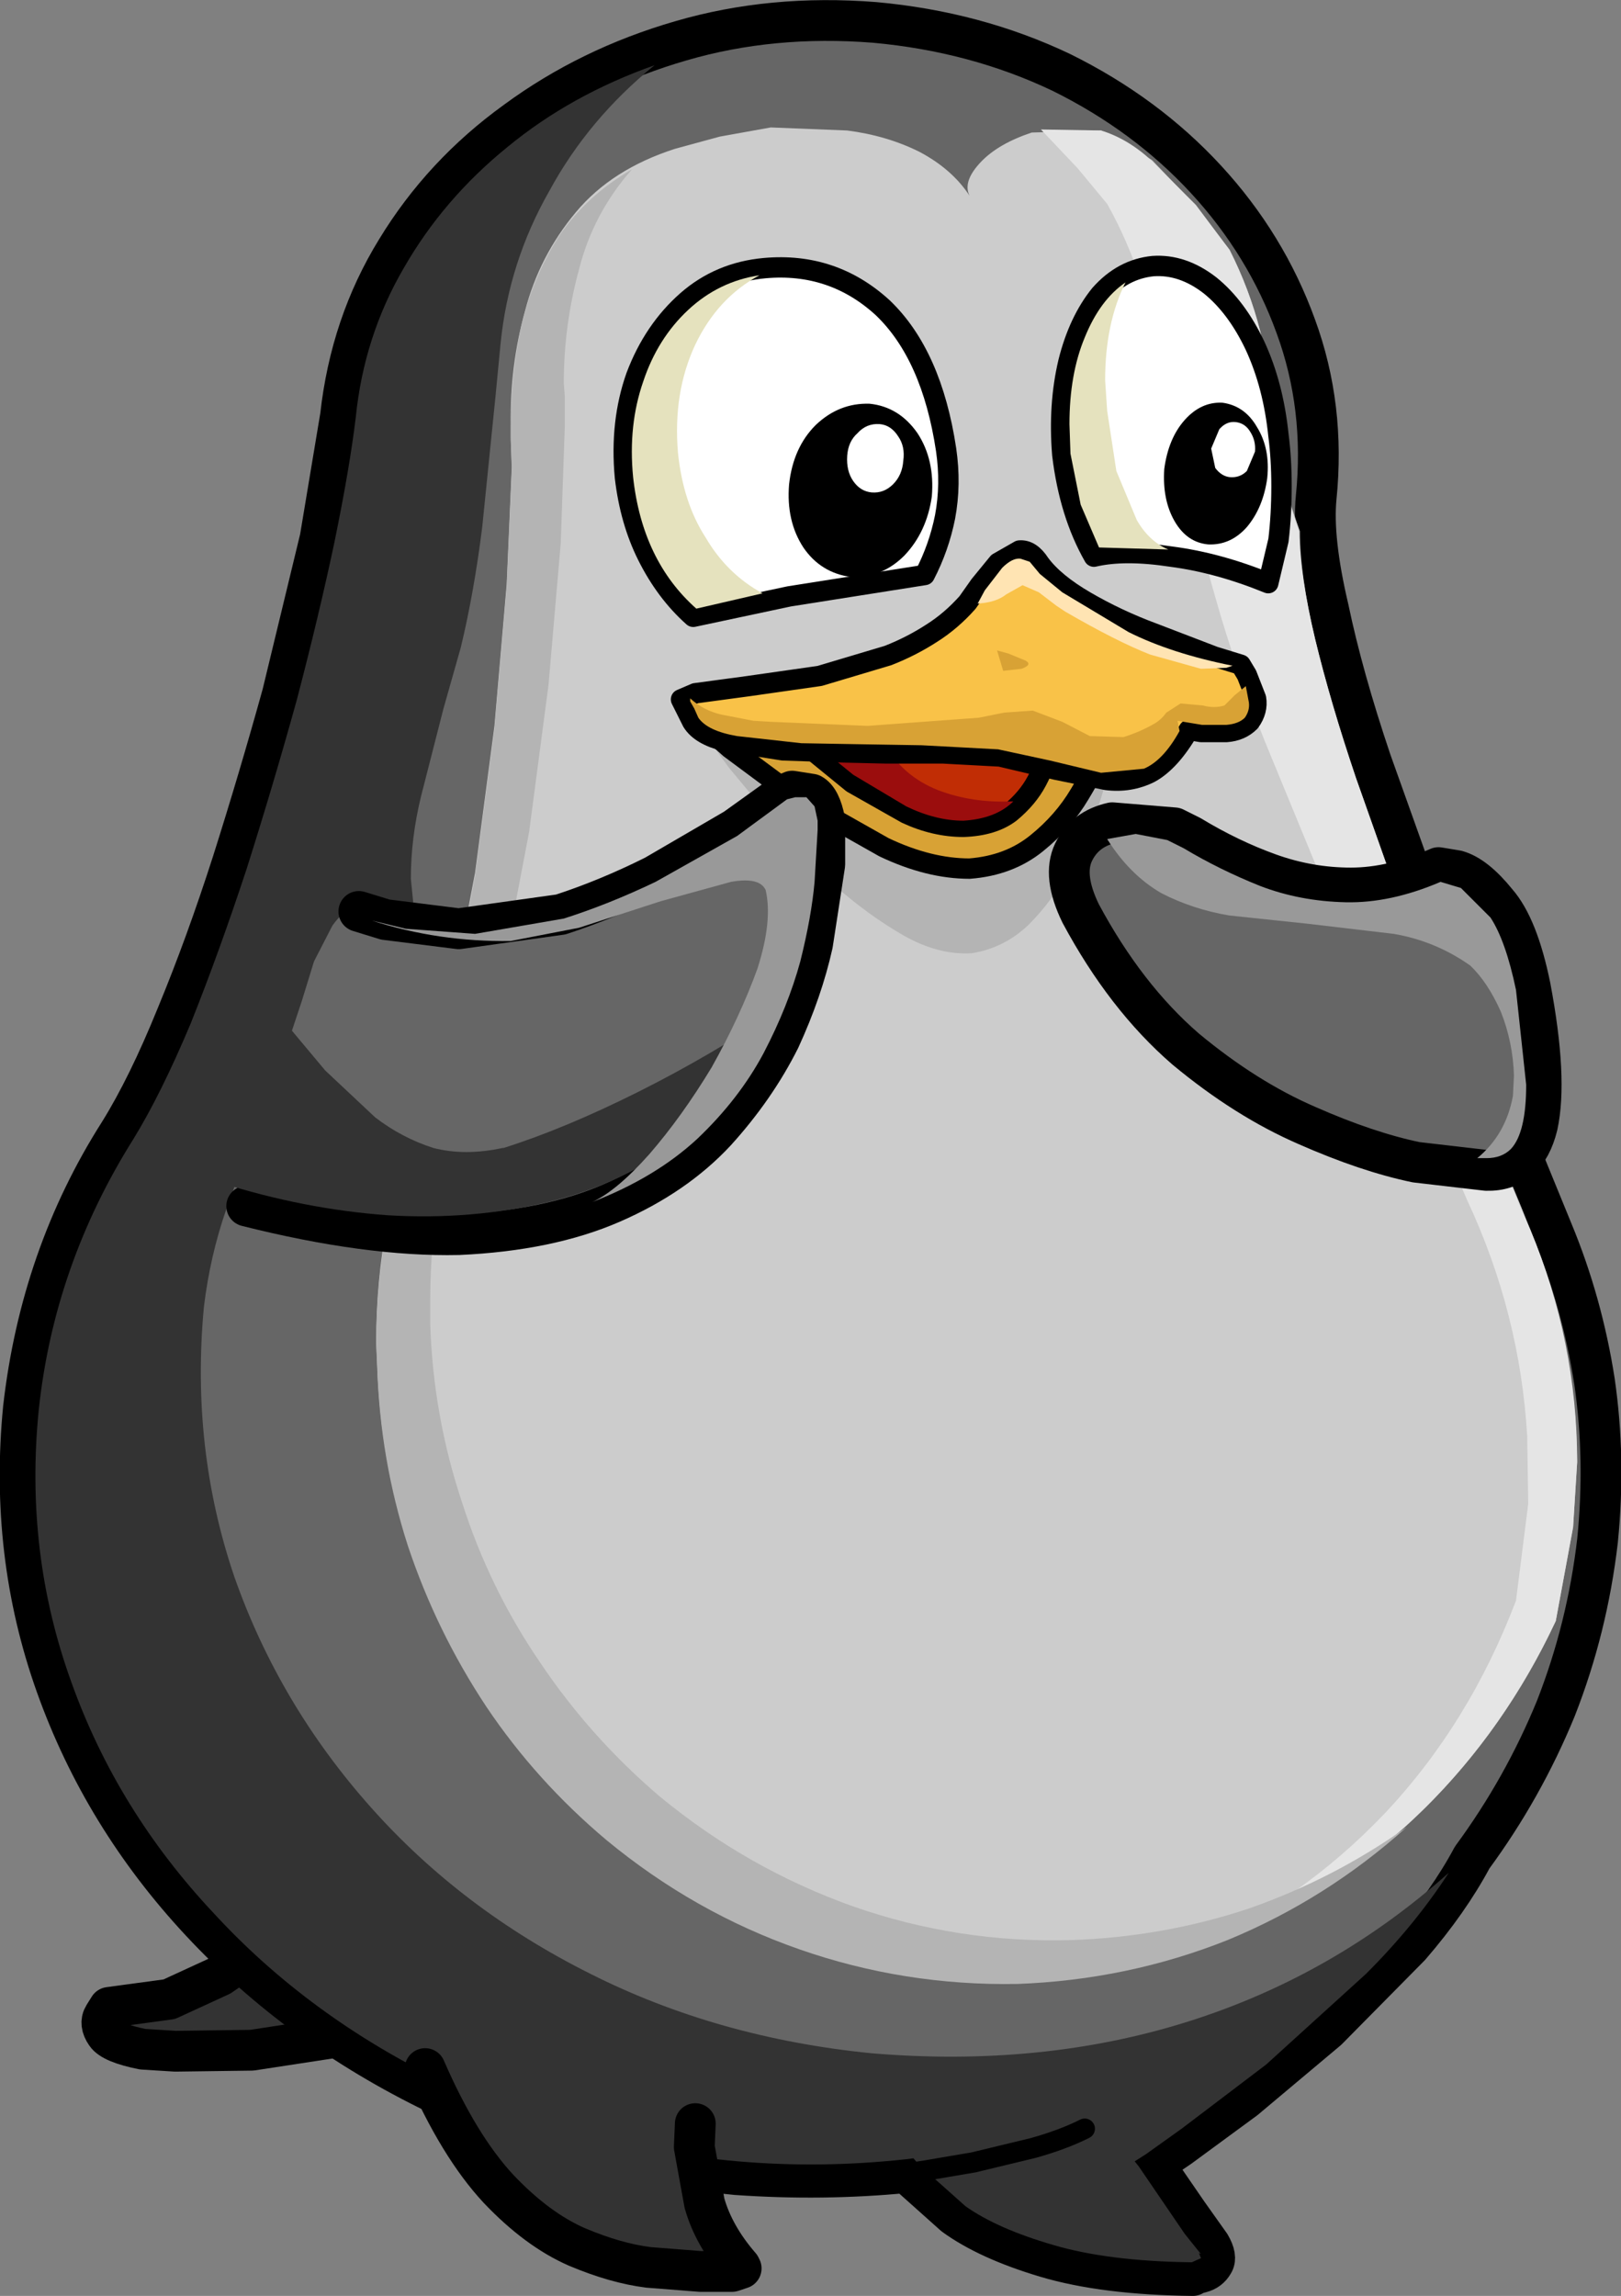 <?xml version="1.0" encoding="UTF-8" standalone="no"?>
<svg xmlns:xlink="http://www.w3.org/1999/xlink" height="112.6px" width="79.5px" xmlns="http://www.w3.org/2000/svg">
  <rect width="100%" height="100%" fill="#808080" stroke="none"/>
  <g transform="matrix(1, 0, 0, 1, 63.35, 67.15)">
    <path d="M-43.55 31.1 Q-44.7 32.2 -46.75 32.75 L-51.0 33.4 -54.75 33.45 -56.35 33.35 Q-57.85 33.05 -58.15 32.6 -58.5 32.1 -58.25 31.7 L-58.0 31.3 -55.05 30.9 -52.55 29.75 -50.8 28.55 -50.15 28.0 -43.55 31.1" fill="#333333" fill-rule="evenodd" stroke="none"/>
    <path d="M-50.15 28.0 L-50.8 28.55 -52.55 29.75 -55.05 30.9 -58.0 31.3 -58.25 31.7 Q-58.5 32.1 -58.15 32.6 -57.85 33.05 -56.35 33.35 L-54.75 33.45 -51.0 33.4 -46.75 32.75 Q-44.7 32.2 -43.55 31.1" fill="none" stroke="#000000" stroke-linecap="round" stroke-linejoin="round" stroke-width="2.0"/>
    <path d="M1.2 -42.75 Q1.0 -40.7 1.8 -37.3 2.5 -33.95 3.9 -29.8 L6.9 -21.4 10.1 -13.35 12.8 -6.75 Q14.25 -3.25 14.85 0.6 15.4 4.4 15.0 8.4 14.5 12.7 12.95 16.65 11.35 20.55 8.85 23.95 7.7 26.1 5.8 28.3 L1.75 32.4 -2.3 35.8 -5.5 38.15 -6.75 39.0 -6.2 39.8 -5.1 41.4 -4.0 42.95 Q-3.65 43.55 -3.85 43.85 -4.05 44.2 -4.45 44.3 -4.85 44.4 -4.85 44.45 -9.2 44.4 -12.05 43.55 -14.9 42.7 -16.55 41.5 L-18.9 39.4 Q-23.0 39.8 -27.25 39.5 -35.3 38.7 -42.0 35.5 -48.7 32.25 -53.5 27.1 -58.3 21.95 -60.6 15.5 -62.9 9.05 -62.2 1.9 -61.35 -5.55 -57.5 -11.6 -56.1 -13.85 -54.7 -17.3 -53.25 -20.8 -51.95 -24.85 -50.65 -28.95 -49.5 -33.1 L-47.65 -40.75 -46.65 -46.75 Q-46.15 -51.25 -43.9 -54.9 -41.65 -58.6 -38.05 -61.2 -34.45 -63.85 -29.95 -65.15 -25.5 -66.45 -20.45 -66.05 -15.5 -65.6 -11.3 -63.6 -7.15 -61.55 -4.2 -58.35 -1.25 -55.15 0.2 -51.15 1.65 -47.2 1.2 -42.75" fill="#666666" fill-rule="evenodd" stroke="none"/>
    <path d="M1.2 -42.75 Q1.65 -47.2 0.2 -51.15 -1.25 -55.15 -4.2 -58.35 -7.15 -61.55 -11.3 -63.6 -15.5 -65.6 -20.45 -66.05 -25.5 -66.45 -29.95 -65.15 -34.45 -63.85 -38.05 -61.2 -41.65 -58.6 -43.9 -54.9 -46.15 -51.25 -46.65 -46.75 L-47.65 -40.75 -49.5 -33.1 Q-50.65 -28.95 -51.95 -24.85 -53.25 -20.8 -54.7 -17.3 -56.1 -13.85 -57.5 -11.6 -61.35 -5.55 -62.2 1.9 -62.9 9.05 -60.6 15.5 -58.3 21.95 -53.5 27.1 -48.7 32.25 -42.0 35.5 -35.3 38.7 -27.25 39.5 -23.0 39.8 -18.9 39.4 L-16.55 41.5 Q-14.9 42.7 -12.05 43.55 -9.2 44.4 -4.85 44.45 -4.85 44.4 -4.45 44.3 -4.05 44.2 -3.85 43.85 -3.65 43.55 -4.0 42.95 L-5.1 41.4 -6.2 39.8 -6.75 39.0 -5.5 38.15 -2.3 35.8 1.75 32.4 5.8 28.3 Q7.7 26.1 8.85 23.95 11.35 20.55 12.95 16.65 14.5 12.7 15.0 8.4 15.4 4.4 14.85 0.6 14.25 -3.25 12.8 -6.75 L10.1 -13.35 6.9 -21.4 3.9 -29.8 Q2.5 -33.95 1.8 -37.3 1.0 -40.7 1.2 -42.75" fill="none" stroke="#000000" stroke-linecap="round" stroke-linejoin="round" stroke-width="2.0"/>
    <path d="M-36.4 -57.8 Q-38.4 -54.3 -38.8 -50.3 L-39.05 -47.7 -39.7 -41.3 Q-40.1 -38.1 -40.75 -35.4 L-41.6 -32.4 -42.7 -28.1 Q-43.2 -26.05 -43.2 -24.05 L-43.05 -22.55 Q-44.5 -23.2 -45.65 -22.85 -46.5 -22.55 -47.05 -21.75 L-47.95 -20.0 -48.55 -18.05 -48.85 -17.15 Q-49.65 -14.7 -50.6 -12.4 L-52.25 -7.85 Q-53.05 -5.55 -53.35 -3.05 -54.0 3.9 -51.85 10.2 -49.65 16.45 -45.15 21.5 -40.7 26.5 -34.4 29.65 -28.15 32.8 -20.6 33.55 -12.25 34.25 -5.1 32.0 2.05 29.75 7.7 24.7 6.05 27.25 3.65 29.65 L-1.25 34.1 -5.4 37.25 -7.15 38.5 -7.7 38.85 -7.5 39.1 -5.25 42.4 -4.45 43.4 -4.55 43.35 -4.45 43.6 -4.9 43.8 Q-9.0 43.75 -11.7 42.95 -14.45 42.15 -16.0 41.05 L-18.3 39.0 -18.55 38.7 -18.95 38.75 Q-23.1 39.2 -27.15 38.85 -35.05 38.15 -41.6 34.95 -48.2 31.75 -52.85 26.7 -57.6 21.65 -59.85 15.35 -62.15 9.0 -61.45 2.0 -60.7 -5.1 -56.8 -11.3 -55.45 -13.5 -54.0 -16.95 -52.6 -20.45 -51.25 -24.55 -49.95 -28.65 -48.8 -32.8 -47.7 -37.0 -46.95 -40.55 -46.2 -44.2 -45.9 -46.7 -45.5 -50.65 -43.55 -54.0 -41.6 -57.4 -38.45 -59.95 -35.35 -62.5 -31.25 -63.95 -34.5 -61.3 -36.4 -57.8" fill="#333333" fill-rule="evenodd" stroke="none"/>
    <path d="M0.4 -41.1 Q0.4 -38.95 1.15 -35.8 1.9 -32.7 3.15 -29.0 L5.8 -21.5 8.7 -14.15 11.3 -7.85 11.7 -6.85 Q13.95 -1.35 14.0 4.55 L13.8 7.75 12.95 12.35 Q10.5 17.6 6.5 21.55 2.45 25.45 -2.6 27.65 -7.7 29.8 -13.45 30.0 -19.0 30.1 -24.15 28.35 -29.3 26.5 -33.6 22.95 -37.05 20.05 -39.5 16.4 -41.95 12.75 -43.35 8.55 -44.7 4.3 -44.85 -0.2 L-44.9 -1.35 Q-44.9 -7.3 -42.75 -12.75 -42.0 -14.8 -41.3 -17.8 L-40.05 -24.35 -39.1 -31.55 -38.5 -38.5 -38.25 -44.25 -38.3 -45.65 -38.3 -46.35 Q-38.35 -49.2 -37.6 -51.9 -36.9 -54.6 -35.1 -56.75 -33.35 -58.85 -30.25 -59.85 L-28.05 -60.45 -25.55 -60.9 -21.8 -60.75 Q-19.85 -60.5 -18.25 -59.7 -16.65 -58.85 -15.8 -57.55 -16.15 -58.25 -15.25 -59.2 -14.4 -60.1 -12.75 -60.65 L-9.35 -60.75 -6.85 -59.3 -4.75 -57.1 -3.05 -54.9 Q-1.1 -51.05 -0.95 -46.7 -0.9 -44.75 0.4 -41.1" fill="#cccccc" fill-rule="evenodd" stroke="none"/>
    <path d="M0.35 -41.1 Q0.4 -38.95 1.15 -35.8 1.9 -32.7 3.15 -29.0 L5.8 -21.5 8.7 -14.15 11.25 -7.85 11.7 -6.85 Q14.0 -1.35 14.0 4.55 L13.8 7.75 12.95 12.35 Q10.15 18.3 5.5 22.5 0.75 26.65 -5.2 28.6 0.35 26.2 4.55 21.8 8.7 17.4 11.0 11.35 L11.6 6.6 11.55 3.3 Q11.2 -2.75 8.6 -8.3 L8.15 -9.35 5.15 -15.7 1.85 -23.1 -1.3 -30.75 Q-2.8 -34.5 -3.7 -37.7 -4.65 -40.9 -4.8 -43.1 -6.25 -46.8 -6.45 -48.8 -6.9 -53.3 -9.05 -57.15 L-10.5 -58.9 -12.3 -60.8 -9.35 -60.75 Q-8.05 -60.35 -6.9 -59.3 L-4.7 -57.1 -3.05 -54.9 Q-1.1 -51.05 -0.95 -46.7 -0.9 -44.75 0.35 -41.1" fill="#e5e5e5" fill-rule="evenodd" stroke="none"/>
    <path d="M-35.95 -55.55 Q-34.6 -57.55 -32.35 -58.85 -34.25 -56.7 -34.95 -53.95 -35.7 -51.2 -35.7 -48.35 L-35.65 -47.7 -35.65 -46.25 -35.85 -40.5 -36.45 -33.55 -37.4 -26.35 -38.65 -19.8 -40.15 -14.75 Q-42.25 -9.3 -42.25 -3.35 L-42.25 -2.2 Q-42.1 2.3 -40.7 6.5 -39.35 10.75 -36.85 14.4 -34.4 18.05 -31.0 20.95 -26.7 24.5 -21.5 26.35 -16.35 28.15 -10.85 28.0 -6.3 27.85 -2.1 26.45 2.05 25.0 5.65 22.45 1.7 26.0 -3.15 28.0 -8.05 29.95 -13.45 30.15 -19.0 30.25 -24.15 28.45 -29.3 26.65 -33.6 23.1 -37.05 20.2 -39.5 16.55 -41.95 12.85 -43.35 8.65 -44.7 4.45 -44.85 -0.05 L-44.9 -1.2 Q-44.9 -7.15 -42.75 -12.6 -42.0 -14.65 -41.3 -17.65 L-40.05 -24.2 -39.1 -31.4 -38.5 -38.35 -38.25 -44.1 -38.3 -45.55 -38.3 -46.25 Q-38.3 -48.7 -37.8 -51.1 -37.25 -53.5 -35.95 -55.55" fill="#b4b4b4" fill-rule="evenodd" stroke="none"/>
    <path d="M-8.35 -31.65 L-8.6 -30.5 -9.4 -27.85 Q-9.95 -26.25 -10.85 -24.6 -11.7 -23.0 -12.9 -21.8 -14.1 -20.65 -15.7 -20.4 -17.3 -20.3 -19.0 -21.25 -20.75 -22.25 -22.45 -23.75 L-25.4 -26.85 -27.6 -29.5 -28.4 -30.6 -8.35 -31.65" fill="#b4b4b4" fill-rule="evenodd" stroke="none"/>
    <path d="M-10.4 -28.2 Q-11.2 -26.85 -12.5 -25.8 -13.85 -24.7 -15.8 -24.55 -17.8 -24.55 -20.0 -25.6 L-24.25 -28.0 -27.55 -30.45 -28.85 -31.6 -8.85 -31.65 -9.2 -30.6 Q-9.55 -29.6 -10.4 -28.2" fill="#d8a235" fill-rule="evenodd" stroke="none"/>
    <path d="M-10.4 -28.2 Q-9.55 -29.6 -9.2 -30.6 L-8.85 -31.65 -28.85 -31.6 -27.55 -30.45 -24.25 -28.0 -20.0 -25.6 Q-17.8 -24.55 -15.8 -24.55 -13.85 -24.7 -12.5 -25.8 -11.2 -26.85 -10.4 -28.2" fill="none" stroke="#000000" stroke-linecap="round" stroke-linejoin="round" stroke-width="1.0"/>
    <path d="M-11.8 -31.0 L-11.95 -30.35 Q-12.05 -29.7 -12.5 -28.85 -12.95 -28.0 -13.8 -27.3 -14.65 -26.65 -16.1 -26.6 -17.5 -26.6 -18.9 -27.25 L-21.55 -28.75 -23.45 -30.3 -24.25 -31.0 -11.8 -31.0" fill="#c12d05" fill-rule="evenodd" stroke="none"/>
    <path d="M-11.8 -31.0 L-24.25 -31.0 -23.45 -30.3 -21.55 -28.75 -18.9 -27.25 Q-17.5 -26.6 -16.1 -26.6 -14.65 -26.65 -13.8 -27.3 -12.95 -28.0 -12.5 -28.85 -12.05 -29.7 -11.95 -30.35 L-11.8 -31.0" fill="none" stroke="#000000" stroke-linecap="round" stroke-linejoin="round" stroke-width="1.0"/>
    <path d="M-19.95 -30.65 Q-19.1 -29.1 -17.35 -28.4 -15.65 -27.75 -13.65 -27.85 -14.5 -27.0 -16.1 -26.9 -17.45 -26.9 -18.9 -27.6 L-21.5 -29.15 -23.35 -30.65 -22.05 -30.65 -19.95 -30.65" fill="#9b0d0d" fill-rule="evenodd" stroke="none"/>
    <path d="M-51.25 -8.0 L-45.75 -22.45 -44.45 -22.05 -40.85 -21.6 -35.85 -22.3 Q-33.55 -23.05 -31.25 -24.2 L-27.3 -26.5 -25.0 -28.15 -24.5 -28.35 -23.55 -28.2 Q-23.1 -27.95 -22.9 -26.9 L-22.9 -24.75 -23.5 -20.85 Q-24.0 -18.6 -25.1 -16.2 -26.3 -13.8 -28.25 -11.65 -30.25 -9.5 -33.35 -8.15 -36.45 -6.8 -40.85 -6.6 -45.3 -6.5 -51.25 -8.0" fill="#666666" fill-rule="evenodd" stroke="none"/>
    <path d="M-45.75 -22.45 L-44.45 -22.05 -40.85 -21.6 -35.85 -22.3 Q-33.55 -23.05 -31.25 -24.2 L-27.3 -26.5 -25.0 -28.15 -24.5 -28.35 -23.55 -28.2 Q-23.1 -27.95 -22.9 -26.9 L-22.9 -24.75 -23.5 -20.85 Q-24.0 -18.6 -25.1 -16.2 -26.3 -13.8 -28.25 -11.65 -30.25 -9.5 -33.35 -8.15 -36.45 -6.8 -40.85 -6.6 -45.3 -6.5 -51.25 -8.0" fill="none" stroke="#000000" stroke-linecap="round" stroke-linejoin="round" stroke-width="2.0"/>
    <path d="M-50.4 -17.15 L-49.45 -17.1 -47.4 -14.65 -44.95 -12.35 Q-43.65 -11.35 -42.1 -10.85 -40.55 -10.45 -38.7 -10.85 L-38.65 -10.85 Q-35.65 -11.8 -32.05 -13.6 -28.55 -15.35 -25.1 -17.65 -26.8 -13.75 -29.75 -11.4 -32.7 -9.1 -36.45 -8.2 -40.25 -7.3 -44.35 -7.55 -48.45 -7.85 -52.55 -9.15 -52.45 -10.05 -52.7 -10.75 L-53.15 -12.35 Q-53.4 -13.15 -53.1 -14.1 L-52.55 -14.9 -51.6 -16.2 -50.4 -17.15" fill="#333333" fill-rule="evenodd" stroke="none"/>
    <path d="M-45.1 -22.0 L-43.45 -21.6 -40.05 -21.35 -35.7 -22.1 Q-33.5 -22.8 -31.2 -23.9 L-27.2 -26.15 -24.75 -27.95 -24.35 -28.05 -23.8 -28.05 -23.4 -27.6 -23.25 -26.9 -23.25 -26.45 -23.4 -23.9 Q-23.55 -22.2 -24.1 -20.0 -24.7 -17.8 -25.9 -15.5 -27.1 -13.25 -29.15 -11.3 -31.2 -9.4 -34.3 -8.2 -33.1 -8.75 -31.5 -10.55 -29.9 -12.4 -28.45 -14.8 -27.05 -17.3 -26.2 -19.65 -25.45 -22.0 -25.8 -23.5 -26.1 -24.15 -27.5 -23.9 L-30.95 -22.95 -34.95 -21.65 -38.3 -21.0 Q-41.85 -20.95 -45.1 -22.0" fill="#999999" fill-rule="evenodd" stroke="none"/>
    <path d="M8.1 -24.45 Q9.0 -24.2 10.05 -22.9 11.1 -21.7 11.7 -18.75 12.55 -14.25 12.05 -11.95 11.5 -9.7 9.55 -9.75 L6.1 -10.15 Q3.7 -10.65 0.75 -11.95 -2.25 -13.25 -5.2 -15.7 -8.15 -18.25 -10.35 -22.35 -11.25 -24.2 -10.7 -25.35 -10.15 -26.5 -8.8 -26.8 L-5.75 -26.55 -4.95 -26.15 Q-3.05 -25.0 -1.1 -24.3 0.85 -23.6 2.9 -23.6 4.95 -23.6 7.2 -24.6 L8.1 -24.45" fill="#666666" fill-rule="evenodd" stroke="none"/>
    <path d="M8.1 -24.45 Q9.0 -24.2 10.05 -22.9 11.1 -21.7 11.7 -18.75 12.55 -14.25 12.05 -11.95 11.5 -9.7 9.55 -9.75 L6.1 -10.15 Q3.7 -10.65 0.75 -11.95 -2.25 -13.25 -5.2 -15.7 -8.15 -18.25 -10.35 -22.35 -11.25 -24.2 -10.7 -25.35 -10.15 -26.5 -8.8 -26.8 L-5.75 -26.55 -4.95 -26.15 Q-3.05 -25.0 -1.1 -24.3 0.85 -23.6 2.9 -23.6 4.95 -23.6 7.2 -24.6 L8.1 -24.45" fill="none" stroke="#000000" stroke-linecap="round" stroke-linejoin="round" stroke-width="2.0"/>
    <path d="M10.9 -14.4 Q10.85 -16.05 10.25 -17.55 9.6 -19.0 8.75 -19.8 7.05 -21.0 5.0 -21.35 L0.75 -21.85 -3.05 -22.25 Q-4.85 -22.55 -6.4 -23.35 -7.95 -24.25 -9.05 -26.0 L-7.65 -26.25 -6.1 -25.95 -5.3 -25.55 Q-3.55 -24.5 -1.55 -23.7 0.4 -22.95 2.65 -22.9 4.85 -22.85 7.3 -23.9 L8.3 -23.6 9.75 -22.15 Q10.5 -21.0 11.0 -18.6 L11.5 -13.95 Q11.5 -11.6 10.75 -10.8 10.3 -10.35 9.55 -10.35 L9.4 -10.35 9.1 -10.35 Q10.5 -11.5 10.85 -13.4 L10.9 -14.4" fill="#999999" fill-rule="evenodd" stroke="none"/>
    <path d="M-29.25 37.0 L-29.3 38.15 -28.8 40.9 Q-28.35 42.5 -27.05 44.0 L-27.0 44.1 -27.45 44.25 -29.0 44.25 -31.55 44.05 Q-33.15 43.85 -35.05 43.05 -37.0 42.2 -38.9 40.2 -40.85 38.1 -42.5 34.3 L-29.25 37.0" fill="#333333" fill-rule="evenodd" stroke="none"/>
    <path d="M-29.25 37.0 L-29.3 38.15 -28.8 40.9 Q-28.35 42.5 -27.05 44.0 L-27.0 44.1 -27.45 44.25 -29.0 44.25 -31.55 44.05 Q-33.15 43.85 -35.05 43.05 -37.0 42.2 -38.9 40.2 -40.85 38.1 -42.5 34.3" fill="none" stroke="#000000" stroke-linecap="round" stroke-linejoin="round" stroke-width="2.0"/>
    <path d="M-18.95 39.45 L-17.95 39.3 -15.6 38.9 -12.7 38.2 Q-11.25 37.8 -10.15 37.25" fill="none" stroke="#000000" stroke-linecap="round" stroke-linejoin="round" stroke-width="1.0"/>
    <path d="M-3.8 -34.95 L-2.5 -34.55 -2.2 -34.05 -1.75 -32.9 Q-1.65 -32.3 -2.05 -31.75 -2.5 -31.3 -3.2 -31.25 L-4.45 -31.25 -5.05 -31.35 Q-5.95 -29.8 -6.95 -29.25 -7.95 -28.75 -9.1 -28.9 L-11.55 -29.4 -14.3 -30.05 -17.1 -30.2 -19.9 -30.2 -22.0 -30.25 -24.95 -30.35 -27.8 -30.8 Q-29.0 -31.1 -29.4 -31.75 L-29.95 -32.85 -29.25 -33.15 -26.65 -33.5 -23.15 -34.0 -19.8 -35.0 Q-18.65 -35.45 -17.65 -36.1 -16.7 -36.7 -15.9 -37.6 L-15.3 -38.45 -14.4 -39.55 -13.35 -40.15 Q-12.8 -40.2 -12.35 -39.5 -11.65 -38.55 -10.1 -37.65 -8.55 -36.75 -6.8 -36.1 L-3.8 -34.95" fill="#f9c248" fill-rule="evenodd" stroke="none"/>
    <path d="M-3.8 -34.95 L-2.5 -34.55 -2.2 -34.05 -1.75 -32.9 Q-1.65 -32.3 -2.05 -31.75 -2.5 -31.3 -3.2 -31.25 L-4.45 -31.25 -5.05 -31.35 Q-5.95 -29.8 -6.95 -29.25 -7.95 -28.75 -9.1 -28.9 L-11.55 -29.4 -14.3 -30.05 -17.1 -30.2 -19.9 -30.2 -22.0 -30.25 -24.95 -30.35 -27.8 -30.8 Q-29.0 -31.1 -29.4 -31.75 L-29.95 -32.85 -29.25 -33.15 -26.65 -33.5 -23.15 -34.0 -19.8 -35.0 Q-18.65 -35.45 -17.65 -36.1 -16.7 -36.7 -15.9 -37.6 L-15.3 -38.45 -14.4 -39.55 -13.35 -40.15 Q-12.8 -40.2 -12.35 -39.5 -11.65 -38.55 -10.1 -37.65 -8.55 -36.75 -6.8 -36.1 L-3.8 -34.95" fill="none" stroke="#000000" stroke-linecap="round" stroke-linejoin="round" stroke-width="1.0"/>
    <path d="M-2.3 -31.95 Q-2.6 -31.65 -3.2 -31.6 L-4.4 -31.6 -5.3 -31.75 -5.6 -31.8 -5.5 -31.3 Q-6.3 -29.85 -7.25 -29.45 L-9.35 -29.25 -11.85 -29.85 -14.4 -30.4 -18.15 -30.6 -21.2 -30.65 -24.05 -30.7 -27.2 -31.05 Q-28.65 -31.3 -29.1 -31.95 L-29.3 -32.4 -29.5 -32.75 -29.5 -32.9 Q-28.85 -32.3 -27.95 -32.1 L-26.4 -31.8 -25.55 -31.75 -20.8 -31.55 -15.35 -31.95 -14.1 -32.2 -12.7 -32.3 -11.25 -31.75 -9.9 -31.05 -8.25 -31.0 Q-7.45 -31.25 -6.75 -31.65 -6.4 -31.85 -6.15 -32.2 L-5.45 -32.65 -4.35 -32.55 Q-3.8 -32.4 -3.3 -32.55 L-2.8 -33.05 -2.25 -33.5 -2.1 -32.7 Q-2.05 -32.3 -2.3 -31.95" fill="#d8a235" fill-rule="evenodd" stroke="none"/>
    <path d="M-14.45 -35.25 L-13.9 -35.1 -13.05 -34.75 Q-12.7 -34.55 -13.25 -34.35 L-14.15 -34.25 -14.45 -35.25" fill="#d8a235" fill-rule="evenodd" stroke="none"/>
    <path d="M-6.95 -35.05 Q-8.6 -35.7 -11.1 -37.15 L-11.55 -37.45 -12.4 -38.1 -13.2 -38.45 -14.0 -38.0 Q-14.5 -37.6 -15.4 -37.55 L-15.05 -38.2 -14.2 -39.3 Q-13.7 -39.8 -13.3 -39.75 L-12.85 -39.6 -12.35 -39.0 -11.25 -38.1 -8.0 -36.15 Q-5.9 -35.1 -2.9 -34.5 L-3.2 -34.4 -4.45 -34.35 -6.95 -35.05" fill="#ffe4b3" fill-rule="evenodd" stroke="none"/>
    <path d="M-16.95 -45.1 Q-16.7 -43.4 -17.0 -41.8 -17.3 -40.3 -18.0 -38.95 L-24.65 -37.9 -29.35 -36.9 Q-30.7 -38.1 -31.6 -39.9 -32.45 -41.6 -32.7 -43.75 -32.95 -46.45 -32.15 -48.7 -31.3 -50.95 -29.65 -52.4 -28.05 -53.8 -25.85 -54.0 -22.5 -54.3 -20.05 -52.05 -17.65 -49.75 -16.95 -45.1" fill="#ffffff" fill-rule="evenodd" stroke="none"/>
    <path d="M-16.95 -45.1 Q-17.65 -49.75 -20.05 -52.05 -22.5 -54.3 -25.85 -54.0 -28.05 -53.8 -29.65 -52.4 -31.3 -50.95 -32.15 -48.7 -32.95 -46.45 -32.7 -43.75 -32.45 -41.6 -31.6 -39.9 -30.7 -38.1 -29.35 -36.9 L-24.65 -37.9 -18.0 -38.95 Q-17.3 -40.3 -17.0 -41.8 -16.7 -43.4 -16.95 -45.1" fill="none" stroke="#000000" stroke-linecap="round" stroke-linejoin="round" stroke-width="1.0"/>
    <path d="M-30.1 -44.95 Q-29.85 -42.5 -28.75 -40.8 -27.7 -39.0 -25.95 -38.05 L-29.2 -37.3 Q-31.85 -39.65 -32.3 -43.75 -32.55 -46.3 -31.8 -48.45 -31.1 -50.55 -29.6 -51.95 -28.1 -53.35 -26.1 -53.65 -28.15 -52.55 -29.25 -50.25 -30.35 -47.9 -30.1 -44.95" fill="#e5e2be" fill-rule="evenodd" stroke="none"/>
    <path d="M-21.6 -38.85 Q-23.1 -39.05 -23.95 -40.3 -24.8 -41.6 -24.65 -43.4 -24.45 -45.2 -23.35 -46.3 -22.2 -47.4 -20.7 -47.35 -19.25 -47.2 -18.35 -45.9 -17.5 -44.6 -17.65 -42.8 -17.9 -41.05 -19.0 -39.9 -20.1 -38.8 -21.6 -38.85" fill="#000000" fill-rule="evenodd" stroke="none"/>
    <path d="M-19.05 -44.55 Q-19.1 -43.85 -19.55 -43.4 -20.0 -42.95 -20.6 -43.0 -21.15 -43.05 -21.5 -43.55 -21.85 -44.05 -21.8 -44.8 -21.75 -45.5 -21.3 -45.9 -20.85 -46.4 -20.2 -46.35 -19.65 -46.3 -19.3 -45.75 -18.95 -45.25 -19.05 -44.55" fill="#ffffff" fill-rule="evenodd" stroke="none"/>
    <path d="M-4.0 -53.15 Q-2.7 -52.1 -1.8 -50.2 -0.9 -48.25 -0.65 -45.8 -0.5 -44.65 -0.5 -43.3 -0.5 -41.9 -0.65 -40.65 L-1.15 -38.55 Q-3.6 -39.55 -5.9 -39.85 -8.2 -40.2 -9.7 -39.85 -10.9 -41.95 -11.25 -44.85 -11.45 -47.3 -10.95 -49.4 -10.45 -51.4 -9.4 -52.7 -8.3 -53.95 -6.8 -54.1 -5.35 -54.2 -4.0 -53.15" fill="#ffffff" fill-rule="evenodd" stroke="none"/>
    <path d="M-4.0 -53.15 Q-5.35 -54.2 -6.8 -54.1 -8.3 -53.95 -9.4 -52.7 -10.45 -51.4 -10.95 -49.4 -11.45 -47.3 -11.25 -44.85 -10.9 -41.95 -9.7 -39.85 -8.2 -40.2 -5.9 -39.85 -3.6 -39.55 -1.15 -38.55 L-0.65 -40.65 Q-0.5 -41.9 -0.5 -43.3 -0.5 -44.65 -0.65 -45.8 -0.9 -48.25 -1.8 -50.2 -2.7 -52.1 -4.0 -53.15" fill="none" stroke="#000000" stroke-linecap="round" stroke-linejoin="round" stroke-width="1.0"/>
    <path d="M-10.9 -46.35 Q-10.9 -48.8 -10.15 -50.6 -9.4 -52.45 -8.15 -53.3 -9.15 -51.3 -9.15 -48.5 L-9.05 -47.0 -8.6 -44.05 -7.6 -41.65 Q-7.0 -40.6 -6.05 -40.2 L-7.75 -40.25 -9.45 -40.3 -10.35 -42.4 -10.85 -44.9 -10.9 -46.35" fill="#e5e2be" fill-rule="evenodd" stroke="none"/>
    <path d="M-1.2 -43.7 Q-1.4 -42.25 -2.2 -41.3 -3.0 -40.4 -4.1 -40.45 -5.15 -40.55 -5.75 -41.6 -6.35 -42.65 -6.25 -44.15 -6.05 -45.65 -5.25 -46.55 -4.45 -47.45 -3.4 -47.4 -2.3 -47.25 -1.7 -46.2 -1.05 -45.15 -1.2 -43.7" fill="#000000" fill-rule="evenodd" stroke="none"/>
    <path d="M-1.8 -45.0 L-2.2 -44.05 Q-2.55 -43.7 -3.05 -43.75 -3.45 -43.8 -3.75 -44.2 L-3.95 -45.15 -3.55 -46.1 Q-3.2 -46.5 -2.75 -46.45 -2.3 -46.4 -2.05 -46.0 -1.75 -45.55 -1.8 -45.0" fill="#ffffff" fill-rule="evenodd" stroke="none"/>
  </g>
</svg>
